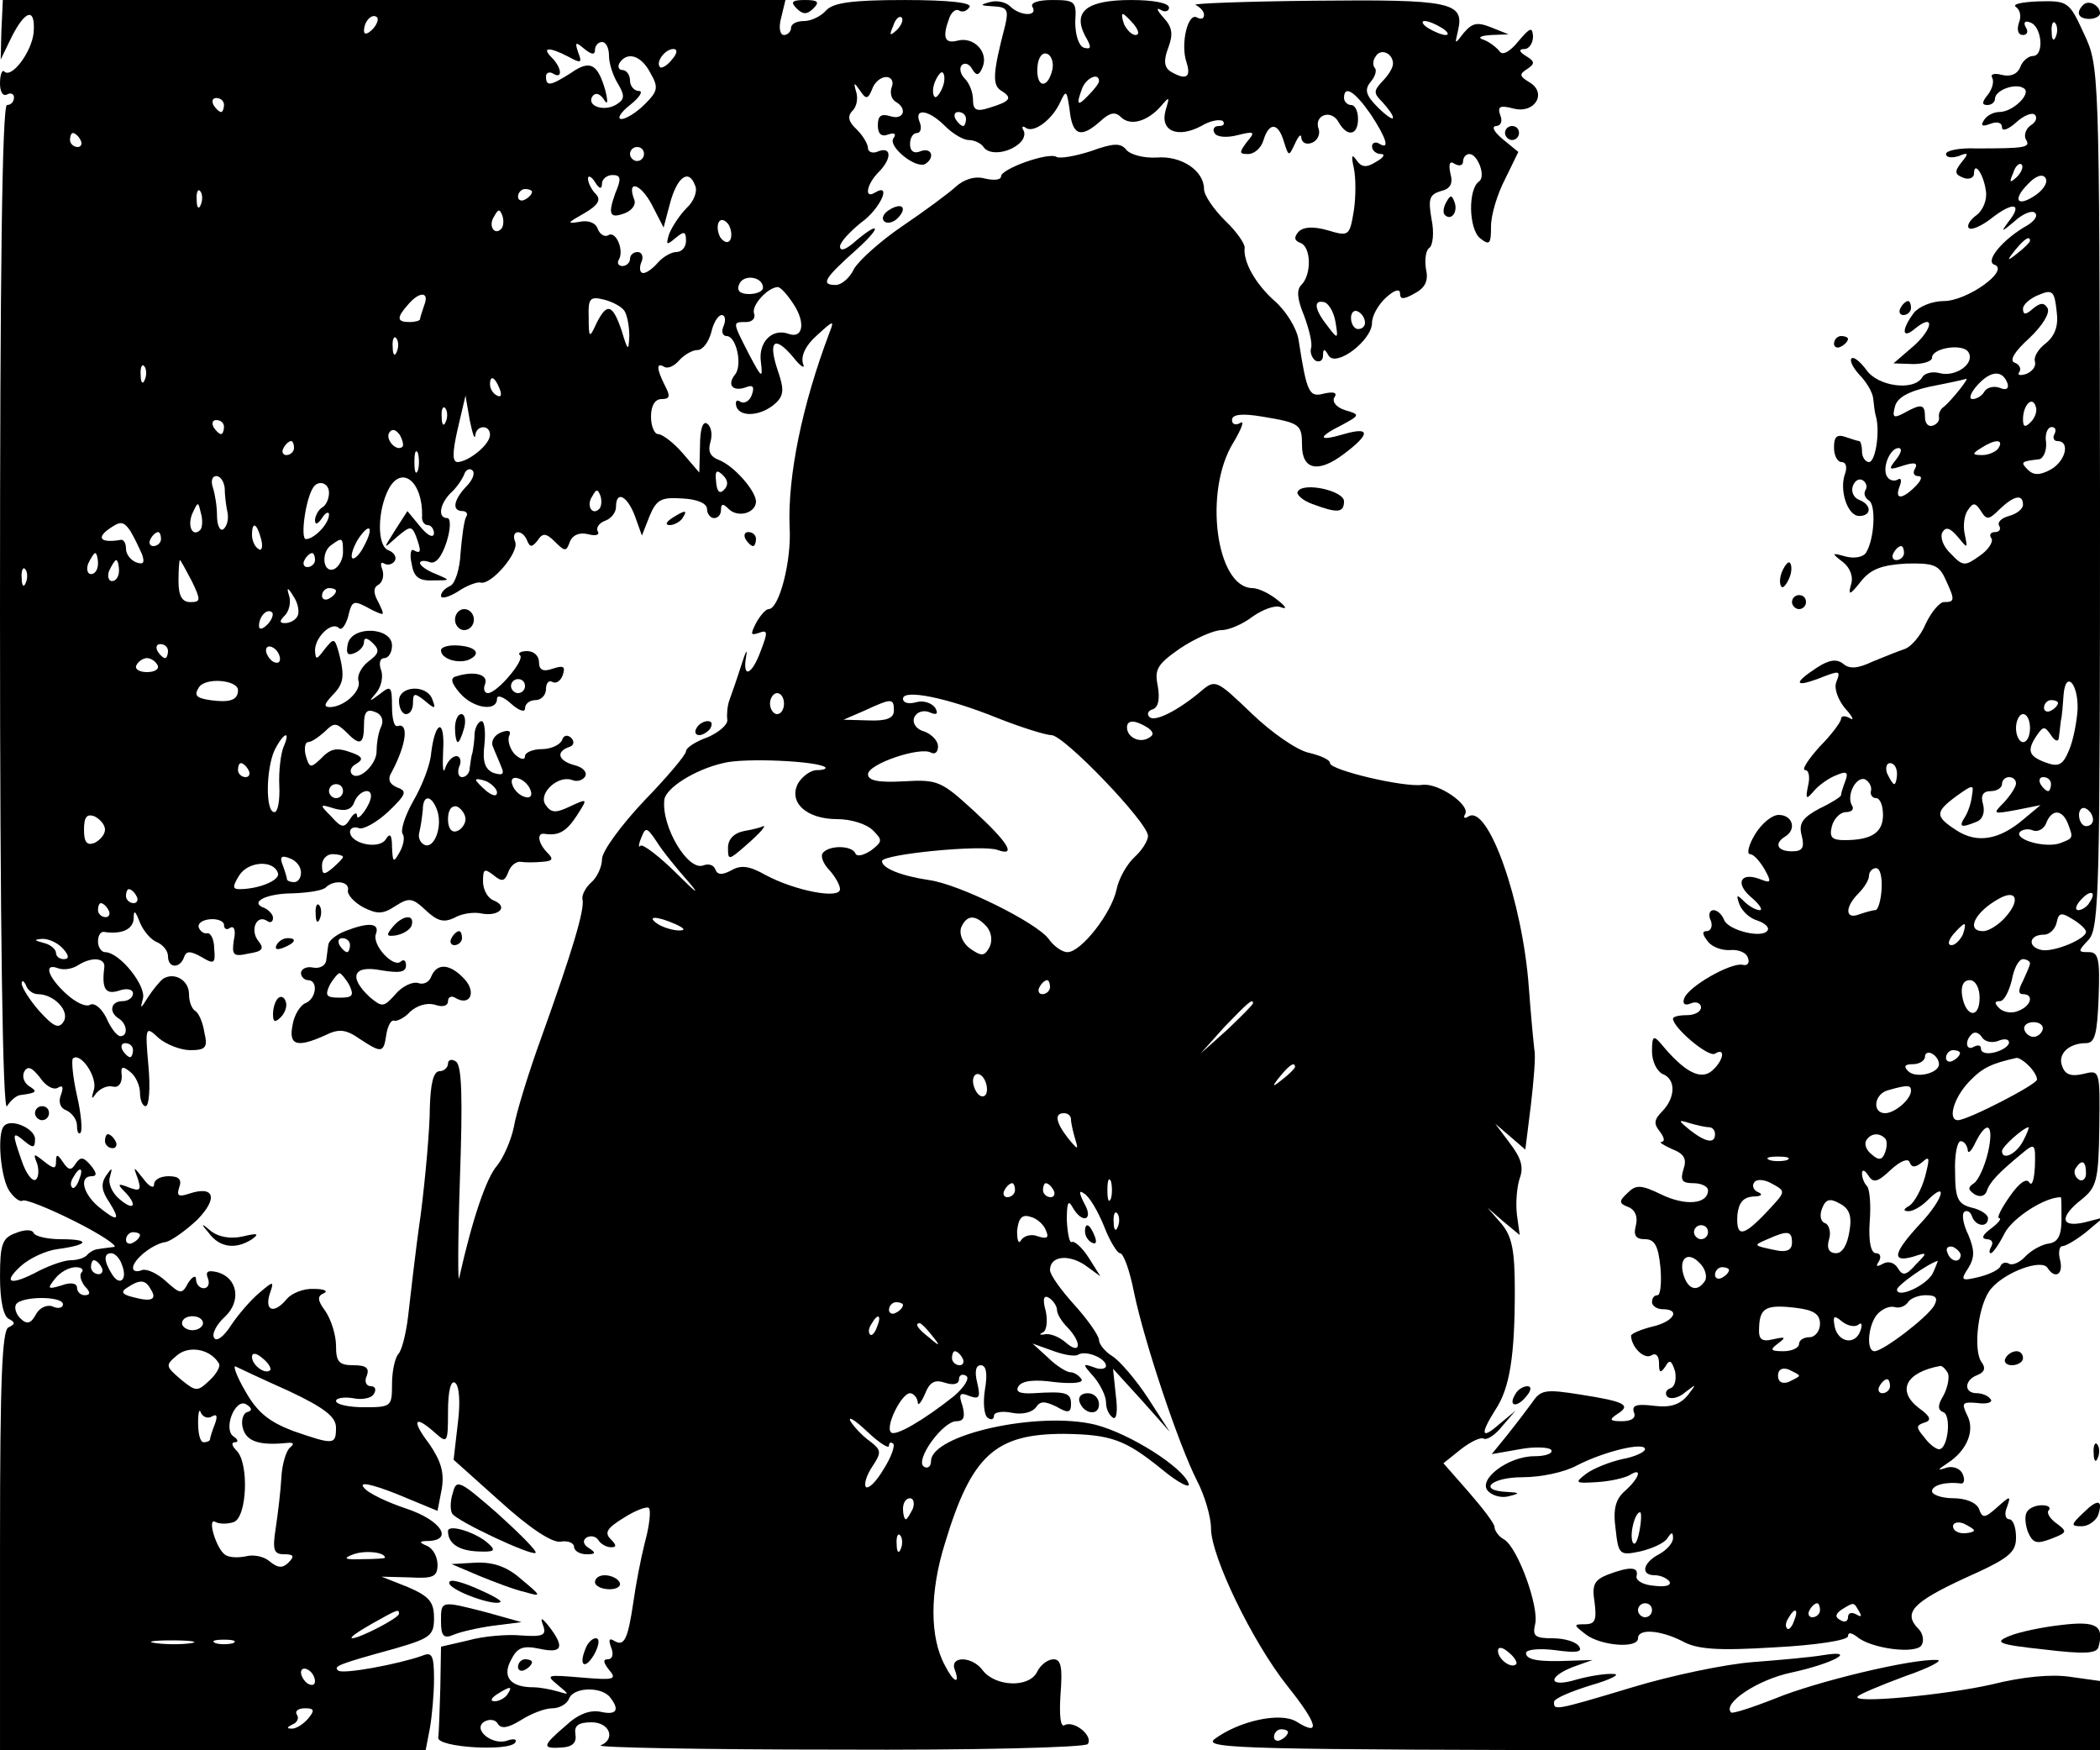 <?xml version="1.0" standalone="no"?>
<!DOCTYPE svg PUBLIC "-//W3C//DTD SVG 20010904//EN"
 "http://www.w3.org/TR/2001/REC-SVG-20010904/DTD/svg10.dtd">
<svg version="1.0" xmlns="http://www.w3.org/2000/svg"
 width="300pt" height="250pt" viewBox="0 0 300 250"
 preserveAspectRatio="xMidYMid meet">

<g transform="translate(0,250) scale(0.1,-0.1)"
fill="#000000" stroke="none">
<path d="M2 2457 l-1 -42 16 33 c20 39 34 41 31 5 -3 -28 -32 -66 -42 -55 -3
3 -6 -5 -6 -17 0 -12 4 -19 10 -16 5 3 10 1 10 -4 0 -6 -4 -11 -10 -11 -7 0
-10 -247 -10 -722 0 -460 4 -718 10 -708 5 8 14 16 20 16 23 3 24 5 11 13 -7
5 -10 14 -6 21 5 8 11 5 22 -9 8 -12 19 -18 25 -15 8 5 9 1 5 -10 -4 -10 -1
-19 8 -22 8 -4 15 -13 15 -22 0 -8 2 -13 5 -10 3 3 1 27 -5 53 -6 26 -8 50 -6
53 11 10 36 -27 30 -45 -4 -13 -3 -14 3 -5 6 7 16 12 24 10 8 -2 13 4 13 15
-2 14 1 15 12 6 8 -6 14 -20 14 -30 0 -11 4 -19 8 -19 5 0 7 26 4 58 -5 56 -4
57 15 39 11 -9 31 -17 45 -17 22 0 25 4 20 25 -2 14 -8 28 -13 31 -5 3 -9 13
-9 24 0 20 -21 32 -37 22 -5 -4 -15 -16 -22 -27 -10 -16 -11 -17 -7 -2 6 18
-33 67 -54 67 -5 0 -10 7 -10 15 0 8 3 14 8 14 25 -4 42 3 43 19 0 13 2 12 9
-6 5 -12 16 -25 25 -28 8 -4 15 -12 15 -20 0 -17 17 -18 23 -1 3 9 9 9 25 0
18 -11 20 -9 18 12 0 13 -5 23 -10 22 -5 -1 -10 3 -12 8 -2 6 5 11 16 12 11 1
20 -3 20 -8 0 -6 4 -8 9 -4 6 3 8 -5 5 -18 -3 -21 -1 -24 21 -19 20 3 23 7 14
18 -12 15 -3 38 12 29 5 -4 9 -2 9 4 0 5 -6 11 -12 14 -23 8 2 21 41 21 22 1
43 4 47 9 12 11 34 8 31 -5 -1 -6 9 -17 22 -24 20 -10 28 -10 46 2 19 12 24
12 43 -6 17 -16 26 -18 41 -11 10 6 28 9 40 6 24 -4 38 10 16 19 -8 3 -15 15
-15 27 0 18 2 19 15 9 12 -10 16 -9 21 4 3 9 11 16 18 15 6 -1 20 -1 30 0 16
1 17 4 8 13 -13 13 -16 29 -4 27 20 -3 31 3 46 26 16 25 16 25 -10 13 -21 -10
-27 -9 -35 3 -10 16 18 42 38 35 7 -3 15 -1 19 5 3 6 -3 13 -15 16 -23 6 -28
19 -8 26 7 2 8 8 3 13 -5 5 -11 4 -13 -3 -3 -7 -16 -13 -29 -13 -13 0 -24 -5
-24 -10 0 -6 -6 -5 -14 2 -7 7 -11 19 -9 26 4 8 0 10 -11 6 -10 -4 -15 -13
-12 -20 3 -8 9 -21 12 -29 5 -11 2 -13 -11 -9 -12 5 -16 16 -13 40 2 19 0 34
-4 34 -4 0 -9 -8 -10 -17 0 -10 -2 -22 -3 -28 -2 -5 -3 -16 -4 -22 0 -7 -5
-13 -11 -13 -5 0 -7 7 -4 15 4 8 1 15 -4 15 -6 0 -13 -8 -16 -17 -3 -10 -4 1
-3 24 3 47 -11 45 -17 -2 -1 -17 -13 -47 -25 -68 -12 -21 -19 -42 -16 -48 4
-5 1 -17 -4 -26 -9 -16 -10 -15 -11 7 0 18 -3 21 -9 11 -10 -15 -51 -6 -51 11
0 5 6 8 13 5 6 -2 25 8 42 24 25 24 27 29 13 34 -12 5 -15 12 -8 23 21 40 24
70 8 65 -5 -2 -8 11 -8 28 0 29 -2 30 -17 18 -16 -12 -17 -12 -5 2 7 9 10 24
6 33 -3 9 -1 16 5 16 6 0 11 8 11 18 0 26 -56 29 -63 3 -3 -14 -1 -18 9 -14 8
3 14 10 14 16 0 7 5 6 13 -2 10 -10 8 -15 -7 -26 -10 -8 -16 -20 -14 -27 5
-14 -19 -37 -40 -38 -10 0 -9 4 2 16 17 17 19 27 10 62 -6 21 -7 21 -20 5 -12
-16 -13 -16 -14 -2 0 19 24 42 34 32 4 -4 9 3 13 15 6 25 7 26 34 11 19 -9 19
-9 10 10 -8 14 -8 22 0 26 6 4 8 14 5 22 -3 8 -2 11 3 8 5 -3 12 -1 15 4 3 5
-1 12 -9 15 -17 6 -16 58 1 89 19 33 48 8 47 -40 -1 -7 3 -13 8 -13 5 0 9 -6
9 -12 -1 -7 -9 -3 -19 9 l-19 23 -18 -28 c-17 -27 -17 -27 3 -9 19 16 21 16
27 2 8 -22 8 -27 -3 -21 -4 3 -6 -6 -3 -19 3 -19 10 -25 31 -24 25 0 25 0 4 9
-13 5 -23 12 -23 16 0 3 6 4 14 1 8 -3 17 7 24 29 6 19 6 34 1 34 -14 0 -11
20 5 36 8 7 16 19 19 26 2 7 8 10 12 6 4 -4 0 -14 -9 -23 -18 -19 -21 -35 -5
-35 5 0 8 -4 5 -8 -3 -5 -6 -28 -8 -51 -1 -24 -8 -45 -15 -48 -7 -3 -13 -9
-13 -14 0 -5 11 -2 24 6 13 9 28 14 32 13 15 -5 56 43 50 58 -7 17 10 19 17 2
4 -10 7 -10 15 0 7 11 12 11 25 -2 14 -14 16 -14 21 0 4 10 14 14 26 11 11 -3
17 -1 14 4 -3 5 2 12 10 15 9 3 16 12 16 20 0 24 16 16 27 -13 l10 -28 11 28
c10 24 17 27 47 25 21 -1 35 -7 35 -15 0 -7 5 -13 10 -13 6 0 10 5 10 12 0 9
3 9 11 1 13 -13 39 -6 39 11 -1 16 -32 51 -53 59 -13 5 -16 13 -12 26 3 11 1
22 -5 26 -6 4 -10 -8 -10 -32 l-1 -38 -24 28 c-13 15 -29 27 -35 27 -5 0 -10
11 -10 25 0 16 6 25 15 25 12 0 13 4 5 19 -12 24 -13 34 -1 27 5 -3 14 1 21 9
7 8 19 15 26 15 8 0 16 11 20 25 3 14 10 25 15 25 5 0 6 -7 3 -15 -4 -8 -2
-15 4 -15 14 0 23 -42 12 -55 -12 -15 -3 -25 16 -18 10 4 12 0 8 -11 -3 -9
-11 -13 -16 -10 -6 4 -8 1 -6 -7 6 -16 37 -13 57 6 11 11 11 20 2 46 -14 42
-5 51 22 19 11 -14 18 -18 14 -9 -3 11 4 26 20 40 24 22 25 22 18 4 -39 -103
-60 -205 -57 -278 3 -48 -15 -117 -30 -117 -4 0 -12 -9 -18 -20 -8 -16 -8 -18
4 -14 13 5 13 1 3 -25 -13 -36 -27 -41 -21 -8 2 12 -1 6 -7 -13 -6 -19 -14
-42 -17 -50 -3 -8 -4 -21 -3 -28 1 -7 -12 -18 -28 -25 -17 -6 -31 -15 -31 -20
0 -5 -27 -37 -60 -71 -33 -35 -60 -72 -60 -83 0 -11 -7 -26 -15 -33 -8 -7 -14
-18 -13 -24 4 -14 -15 -76 -58 -196 -19 -52 -37 -111 -40 -130 -4 -19 -15 -44
-24 -55 -15 -17 -35 -75 -54 -160 -2 -11 -2 52 1 141 4 115 3 163 -6 168 -6 4
-11 2 -11 -3 0 -6 -6 -11 -12 -11 -9 0 -13 -18 -14 -53 0 -28 -6 -97 -13 -152
-8 -55 -15 -120 -18 -145 -3 -25 -9 -49 -14 -54 -5 -6 -9 -25 -9 -43 0 -32 -1
-33 -40 -33 -22 0 -40 4 -40 9 0 4 11 6 24 4 13 -3 27 0 30 6 4 6 2 11 -4 11
-7 0 -10 7 -6 15 4 11 -1 15 -19 15 -21 0 -25 5 -25 28 0 15 -7 37 -15 49 -12
16 -12 22 -2 26 6 3 0 6 -14 6 -15 1 -32 -6 -39 -14 -18 -22 -32 -18 -25 6 7
20 6 20 -15 2 -12 -10 -30 -31 -40 -46 -10 -16 -21 -24 -24 -18 -4 5 3 19 15
30 24 22 19 56 -11 64 -13 3 -17 1 -13 -9 3 -8 0 -14 -6 -14 -6 0 -11 6 -11
13 0 6 -5 4 -11 -5 -9 -17 -11 -17 -32 2 -12 11 -27 18 -34 16 -7 -3 -13 -2
-13 3 0 12 29 35 47 37 8 2 28 16 45 32 30 31 24 49 -12 37 -15 -5 -18 -3 -14
9 4 11 0 16 -15 16 -12 0 -21 -5 -21 -12 0 -6 -7 -3 -15 8 -15 19 -15 19 -8 0
5 -16 3 -18 -13 -12 -15 6 -17 5 -7 -5 20 -20 15 -30 -6 -12 -11 9 -17 23 -14
32 4 14 3 14 -6 1 -7 -11 -6 -21 5 -37 17 -27 12 -29 -16 -6 -22 19 -27 43 -9
43 8 0 7 5 -1 15 -11 13 -15 13 -22 3 -6 -10 -10 -10 -18 2 -8 12 -10 12 -10
1 0 -11 -3 -11 -17 0 -15 12 -16 12 -10 -3 3 -10 2 -20 -2 -23 -5 -3 -14 9
-20 27 -14 40 -14 43 4 28 12 -10 15 -10 15 3 0 15 -34 30 -44 19 -11 -10 -5
-77 8 -94 7 -10 15 -15 18 -13 3 3 36 -10 74 -29 38 -19 63 -36 57 -37 -7 -1
-17 -2 -22 -3 -5 0 -13 -4 -17 -9 -4 -4 -14 -7 -23 -7 -9 0 -29 -7 -45 -15
-41 -22 -53 -18 -27 6 13 12 37 23 54 25 44 6 47 14 4 14 -19 0 -37 4 -39 9
-2 5 -13 5 -25 0 -20 -7 -23 -16 -23 -63 0 -34 5 -57 13 -60 9 -5 9 -7 -1 -12
-9 -4 -12 -75 -12 -305 l0 -299 304 0 304 0 6 31 c3 17 6 49 6 71 0 34 -3 39
-17 33 -34 -12 -114 -27 -120 -21 -7 6 0 9 80 31 52 15 57 19 57 44 0 23 -7
31 -37 44 l-38 15 40 -1 c34 -2 40 1 40 18 0 11 -6 23 -15 27 -12 5 -12 7 3 7
35 2 16 30 -32 46 -27 9 -55 22 -61 30 -8 9 9 6 47 -9 l58 -24 6 31 c4 24 -1
40 -18 65 -26 34 -21 42 9 15 17 -15 18 -14 18 31 0 29 4 45 10 41 6 -4 8 -27
4 -58 l-6 -52 67 -60 c42 -38 74 -59 86 -57 10 2 19 -2 19 -7 0 -6 8 -11 18
-11 13 0 14 2 3 9 -8 5 -9 11 -3 15 6 3 13 2 17 -4 3 -5 11 -10 18 -10 8 0 8
3 -1 12 -9 9 -4 16 19 30 17 11 34 17 36 14 3 -3 1 -25 -6 -50 -6 -24 -13 -61
-16 -83 -8 -54 -13 -65 -27 -57 -8 5 -9 2 -5 -9 4 -10 2 -17 -5 -17 -7 0 -6
-5 2 -15 12 -14 7 -15 -40 -11 -48 4 -51 4 -34 -10 18 -15 18 -15 1 -10 -10 3
-26 6 -35 6 -33 0 -45 15 -32 39 9 18 17 21 41 16 32 -7 36 2 14 31 -11 14
-14 15 -9 2 5 -14 -1 -16 -31 -14 -20 2 -55 -1 -76 -7 l-39 -9 -1 -59 c-1 -33
-2 -65 -3 -71 -1 -14 101 -20 110 -7 3 5 -2 6 -11 3 -21 -8 -51 16 -33 27 7 4
16 3 19 -3 5 -8 15 -6 33 5 14 9 34 17 45 17 10 0 21 6 24 14 7 17 48 17 59 1
14 -18 8 -25 -14 -20 -15 3 -32 -3 -50 -20 -34 -29 -34 -33 -5 -31 15 1 21 7
19 19 -2 12 4 17 23 17 26 0 35 -24 13 -33 -7 -3 145 -6 339 -6 195 -1 354 3
357 8 8 12 -20 34 -33 27 -6 -4 -8 13 -6 44 3 38 1 50 -10 50 -8 0 -19 -8 -24
-19 -12 -22 -59 -20 -77 3 -15 21 -48 21 -40 1 8 -22 -2 -18 -14 6 -22 40 -22
105 0 175 38 126 72 156 170 156 67 -1 87 -8 139 -50 24 -20 42 -29 39 -21 -8
23 -83 71 -133 84 -81 20 -235 -14 -235 -52 0 -8 -5 -11 -10 -8 -14 9 27 65
46 65 11 0 13 6 9 22 -6 17 -4 20 10 14 14 -5 16 -2 11 19 -4 16 -2 25 5 25 8
0 10 -12 6 -35 -3 -19 -1 -37 4 -40 5 -4 9 -2 9 3 0 5 12 7 26 4 15 -3 29 1
34 8 6 9 12 9 29 1 17 -10 21 -9 21 4 0 16 -8 18 -54 15 -19 -1 -26 2 -21 10
5 8 23 10 51 6 27 -3 42 -1 39 4 -4 6 -11 10 -16 10 -5 0 -20 9 -32 21 l-22
20 28 -10 c16 -6 32 -9 37 -6 11 7 40 -5 40 -16 0 -4 -8 -6 -17 -2 -17 6 -17
5 0 -14 9 -11 17 -27 17 -36 0 -9 4 -18 10 -22 5 -3 7 9 4 32 l-4 38 41 -45
40 -45 -31 48 c-17 26 -40 53 -51 60 -10 6 -19 17 -19 23 0 6 -16 29 -35 50
-19 21 -35 43 -35 50 0 20 26 23 50 7 l22 -16 -17 27 c-9 14 -20 24 -24 22 -3
-2 -6 12 -7 31 0 25 2 30 8 19 14 -25 31 -19 17 5 -8 16 -8 20 0 14 7 -4 19
-24 28 -46 8 -21 19 -39 23 -39 5 0 14 -25 20 -56 15 -72 64 -218 90 -269 11
-21 20 -52 20 -68 0 -40 59 -162 109 -225 44 -55 48 -73 13 -51 -23 14 -82 1
-117 -25 -18 -14 50 -15 623 -16 l642 0 0 49 0 50 -43 6 c-27 4 -68 0 -112
-11 -66 -15 -202 -28 -191 -17 2 3 33 16 68 29 35 12 55 23 45 23 -36 2 -173
-31 -231 -55 -33 -13 -61 -22 -63 -20 -13 13 38 47 86 57 60 13 96 33 46 25
-17 -3 -62 -7 -101 -10 -39 -3 -116 -19 -172 -36 -113 -34 -112 -33 -112 -21
0 5 24 15 53 24 28 8 43 16 32 16 -11 1 -35 -3 -53 -8 -39 -12 -43 3 -5 18
l28 10 -30 -1 c-47 -2 -65 1 -65 11 0 5 19 7 42 4 29 -4 39 -3 34 5 -4 7 -21
12 -38 12 -25 0 -29 3 -25 20 6 24 -24 108 -44 121 -8 4 -14 13 -14 18 0 5
-17 27 -37 50 l-36 41 25 20 c14 11 29 18 33 15 4 -2 16 5 26 18 l19 22 -23
-19 c-26 -23 -28 -15 -6 20 21 31 28 78 28 171 0 57 -4 77 -19 95 l-20 23 23
-20 23 -19 -4 29 c-2 17 0 40 4 52 6 16 2 29 -14 50 l-21 28 21 -18 22 -19 8
64 c4 34 7 70 5 78 -1 8 -5 49 -8 90 -9 123 -58 261 -86 244 -6 -4 -8 -2 -5 3
8 13 -38 45 -61 42 -26 -4 -132 21 -132 31 0 5 -14 11 -31 15 -17 4 -53 29
-81 56 -50 48 -52 49 -72 32 -33 -28 -67 -45 -74 -37 -4 4 -2 9 5 11 8 3 10
15 7 33 -5 24 -1 31 32 54 21 14 48 26 59 26 11 0 31 9 44 19 14 10 32 17 40
14 10 -4 9 0 -4 10 -11 9 -27 17 -36 17 -52 1 -70 139 -27 208 12 20 16 32 10
28 -7 -4 -12 -2 -12 4 0 8 13 10 43 5 54 -9 57 -11 57 -41 0 -35 23 -40 59
-13 39 29 39 40 1 29 -37 -11 -39 -5 -3 13 26 14 26 15 5 21 -13 4 -19 12 -16
18 5 7 0 9 -14 6 -22 -6 -25 0 -37 77 -3 17 -18 41 -34 55 -28 25 -45 56 -43
76 1 5 -11 23 -28 39 -16 16 -30 36 -30 45 0 26 -32 48 -68 45 -18 -1 -37 4
-43 11 -8 10 -18 10 -51 -2 -22 -7 -44 -11 -49 -8 -11 7 -79 -17 -79 -28 0 -5
-10 -6 -23 -3 -14 4 -30 -1 -42 -12 -11 -10 -45 -35 -76 -56 -31 -21 -62 -49
-69 -61 -6 -13 -18 -23 -26 -23 -22 0 -17 9 29 50 39 35 34 43 -5 9 -11 -9
-18 -11 -18 -4 0 6 14 21 30 34 27 19 45 58 20 43 -16 -10 -12 12 5 29 19 19
19 37 0 30 -8 -4 -15 -1 -15 4 0 6 -7 18 -16 27 -12 11 -14 19 -6 27 6 6 8 18
5 27 -4 14 -3 14 6 1 8 -12 11 -12 17 3 3 9 12 17 20 17 7 0 11 -6 8 -14 -3
-8 -1 -17 5 -21 18 -10 12 -27 -7 -21 -13 4 -18 1 -18 -13 0 -12 5 -17 15 -13
9 3 12 1 7 -6 -7 -12 33 -44 46 -36 14 9 9 24 -7 18 -9 -4 -15 0 -15 10 0 9 4
16 10 16 5 0 7 7 4 15 -9 21 12 19 36 -5 11 -11 26 -20 34 -20 8 0 18 -5 21
-10 8 -12 35 -9 51 5 7 6 9 14 6 19 -3 5 -1 7 4 3 12 -7 38 13 49 38 8 17 9
16 13 -12 4 -37 16 -41 44 -16 13 12 21 14 29 6 14 -14 39 -6 58 16 12 14 12
13 6 -7 -8 -29 17 -40 51 -22 13 8 27 10 31 7 3 -4 1 -7 -6 -7 -7 0 -9 -5 -6
-10 3 -6 18 -7 33 -3 24 6 26 5 13 -10 -11 -15 -11 -17 2 -17 9 0 19 9 22 20
8 26 21 25 29 -2 7 -22 7 -22 16 -3 5 11 9 15 9 8 1 -7 7 -10 15 -7 8 3 12 12
10 19 -8 20 17 30 28 11 12 -22 28 -20 28 4 0 11 -4 20 -10 20 -5 0 -10 5 -10
10 0 19 15 10 38 -23 23 -35 28 -52 12 -42 -5 3 -10 1 -10 -4 0 -6 6 -11 13
-11 6 0 4 -5 -7 -11 -14 -9 -21 -8 -28 2 -7 10 -8 7 -4 -11 3 -14 3 -41 0 -61
-6 -36 -7 -37 -37 -28 -21 6 -35 5 -42 -2 -7 -8 -6 -13 3 -16 15 -6 16 -45 1
-60 -7 -7 -6 -20 4 -44 7 -19 12 -39 10 -46 -2 -6 1 -14 6 -18 6 -3 11 0 11 7
0 10 2 11 8 0 11 -17 62 22 62 47 0 10 9 26 20 36 12 11 20 13 20 6 0 -9 5 -9
21 0 15 8 20 18 16 35 -2 14 0 27 5 30 5 4 7 22 3 41 -5 29 -3 35 13 40 14 3
18 11 14 25 -3 14 -1 19 6 14 7 -4 12 -2 12 3 0 6 4 11 9 11 12 0 24 -32 14
-39 -16 -11 -15 -67 1 -81 14 -11 16 -9 16 17 0 16 9 46 20 67 l19 39 -22 18
c-12 10 -17 18 -10 19 7 0 10 7 6 16 -4 12 0 14 19 9 31 -8 49 23 22 38 -13 8
-14 11 -3 18 12 8 12 11 -1 19 -10 6 -11 10 -2 10 6 0 12 8 12 18 -1 14 -4 13
-21 -7 -12 -15 -23 -21 -27 -14 -4 5 -14 13 -22 16 -10 3 -6 6 10 7 l25 1 -25
10 c-20 8 -27 6 -39 -8 -13 -17 -13 -17 -8 4 9 40 -11 44 -205 42 -100 -1
-177 -4 -170 -6 6 -3 12 -9 12 -14 0 -6 -4 -7 -10 -4 -13 8 -24 -38 -15 -64 7
-22 -1 -26 -23 -13 -9 6 -10 16 -3 34 7 19 6 29 -7 43 -9 10 -11 15 -4 11 6
-4 12 -2 12 3 0 7 -23 11 -54 11 -63 0 -84 -16 -66 -51 10 -17 9 -20 -2 -17
-7 3 -12 18 -12 37 2 29 0 31 -33 31 -20 0 -32 -4 -28 -10 8 -14 -18 -13 -32
1 -6 6 -19 9 -29 6 -15 -4 -14 -5 5 -6 20 -1 22 -5 17 -27 -18 -69 -19 -86 -5
-94 16 -10 12 -15 -18 -24 -18 -6 -23 -3 -23 11 0 11 -5 24 -12 31 -6 6 -8 15
-4 19 4 4 11 2 15 -6 6 -10 10 -9 15 4 8 21 -13 43 -36 37 -19 -5 -22 5 -12
32 3 9 10 14 14 11 5 -3 11 -1 15 5 4 6 -28 10 -93 10 -76 0 -102 -4 -112 -15
-7 -8 -21 -15 -31 -15 -11 0 -19 -4 -19 -10 0 -5 -5 -10 -10 -10 -6 0 -8 11
-4 25 l6 25 -559 0 -559 0 -2 -43z m530 1 c-7 -7 -12 -8 -12 -2 0 14 12 26 19
19 2 -3 -1 -11 -7 -17z m749 -1 c-10 -9 -11 -8 -5 6 3 10 9 15 12 12 3 -3 0
-11 -7 -18z m339 8 c7 -9 8 -15 2 -15 -5 0 -12 7 -16 15 -3 8 -4 15 -2 15 2 0
9 -7 16 -15z m440 -5 c8 -5 11 -10 5 -10 -5 0 -17 5 -25 10 -8 5 -10 10 -5 10
6 0 17 -5 25 -10z m-1210 -31 c0 6 5 11 10 11 6 0 10 -9 10 -20 0 -11 6 -29
13 -40 10 -17 9 -22 -2 -29 -17 -11 -43 -3 -35 11 4 6 10 5 16 -3 6 -10 7 -6
3 11 -11 39 -22 45 -49 26 -30 -19 -36 -20 -36 -5 0 5 5 7 10 4 14 -9 13 8 -2
23 -15 15 -3 15 24 1 18 -10 20 -9 14 6 -5 15 -4 16 9 5 10 -8 15 -9 15 -1z
m110 -14 c-7 -9 -15 -13 -17 -11 -7 7 7 26 19 26 6 0 6 -6 -2 -15z m543 -16
c-7 -27 -23 -24 -21 5 1 14 7 22 14 19 6 -2 10 -13 7 -24z m487 10 c0 -6 -7
-17 -15 -25 -13 -14 -13 -17 0 -30 8 -9 15 -18 15 -22 0 -4 -10 3 -22 15 -17
17 -19 25 -10 36 7 8 9 17 6 20 -3 3 -3 11 1 16 7 13 25 5 25 -10z m-1061 -13
c12 -21 11 -26 -8 -45 -12 -12 -27 -21 -33 -21 -7 0 -2 9 12 20 14 11 19 20
13 20 -7 0 -13 7 -13 15 0 8 -5 15 -11 15 -5 0 -7 5 -4 10 11 17 31 11 44 -14z
m417 -22 c-4 -9 -9 -15 -11 -12 -3 3 -3 13 1 22 4 9 9 15 11 12 3 -3 3 -13 -1
-22z m224 10 c0 -3 -7 -12 -15 -20 -16 -17 -18 -14 -9 10 6 15 24 23 24 10z
m-1250 -34 c0 -5 -2 -10 -4 -10 -3 0 -8 5 -11 10 -3 6 -1 10 4 10 6 0 11 -4
11 -10z m1060 -20 c0 -5 -2 -10 -4 -10 -3 0 -8 5 -11 10 -3 6 -1 10 4 10 6 0
11 -4 11 -10z m-1265 -30 c3 -5 1 -10 -4 -10 -6 0 -11 5 -11 10 0 6 2 10 4 10
3 0 8 -4 11 -10z m805 -20 c0 -5 -4 -10 -10 -10 -5 0 -10 5 -10 10 0 6 5 10
10 10 6 0 10 -4 10 -10z m-60 -42 c0 6 7 12 15 12 12 0 13 -5 4 -26 -11 -31
-8 -37 15 -28 9 4 15 12 12 19 -11 29 9 23 25 -7 l17 -33 9 34 c10 38 27 51
36 26 4 -8 -2 -23 -12 -32 -10 -10 -21 -27 -25 -37 -5 -16 -4 -17 9 -6 12 10
15 10 15 -4 0 -9 -6 -16 -14 -16 -7 0 -19 -7 -26 -15 -7 -8 -16 -15 -21 -15
-5 0 -6 7 -3 15 4 8 1 15 -5 15 -6 0 -11 -4 -11 -10 0 -5 -5 -10 -11 -10 -5 0
-8 4 -5 9 8 13 -4 42 -15 35 -5 -3 -12 1 -15 9 -3 9 -14 13 -27 10 -18 -3 -16
-1 7 12 21 12 25 20 17 28 -6 6 -11 16 -11 22 0 5 5 3 10 -5 6 -10 10 -11 10
-2z m-573 -30 c-3 -8 -6 -5 -6 6 -1 11 2 17 5 13 3 -3 4 -12 1 -19z m473 18
c0 -3 -4 -8 -10 -11 -5 -3 -10 -1 -10 4 0 6 5 11 10 11 6 0 10 -2 10 -4z m-44
-53 c-10 -10 -19 5 -10 18 6 11 8 11 12 0 2 -7 1 -15 -2 -18z m327 -16 c-3 -5
-9 -3 -14 4 -4 7 -5 17 -2 22 3 5 9 3 14 -4 4 -7 5 -17 2 -22z m47 -68 c0 -5
-9 -9 -20 -9 -13 0 -18 5 -14 14 6 15 34 11 34 -5z m44 -24 c17 -26 13 -49 -7
-42 -24 9 -44 -12 -40 -40 3 -25 1 -23 -17 11 -24 47 -24 46 -4 46 9 0 14 6
11 13 -3 11 19 36 34 37 4 0 14 -11 23 -25z m-528 -1 c-3 -9 -6 -18 -6 -20 0
-2 -7 -4 -15 -4 -18 0 -19 6 -2 25 16 19 31 19 23 -1z m286 -8 c4 -6 7 -22 7
-36 -1 -22 -2 -22 -11 8 -13 38 -21 40 -36 10 -10 -22 -11 -21 -11 9 -1 27 2
30 22 25 12 -3 25 -10 29 -16z m1016 -17 c4 -24 3 -24 -12 -4 -19 24 -20 38
-3 33 6 -3 13 -15 15 -29z m42 0 c0 -5 -4 -9 -10 -9 -5 0 -10 7 -10 16 0 8 5
12 10 9 6 -3 10 -10 10 -16z m-1383 -41 c-3 -8 -6 -5 -6 6 -1 11 2 17 5 13 3
-3 4 -12 1 -19z m-360 -40 c-3 -8 -6 -5 -6 6 -1 11 2 17 5 13 3 -3 4 -12 1
-19z m507 -14 c3 -8 2 -12 -4 -9 -6 3 -10 10 -10 16 0 14 7 11 14 -7z m-35
-66 c1 15 21 16 21 1 0 -14 -30 -38 -46 -39 -8 0 -8 13 0 48 l11 47 6 -35 c4
-19 7 -29 8 -22z m-42 20 c-3 -8 -6 -5 -6 6 -1 11 2 17 5 13 3 -3 4 -12 1 -19z
m-317 -8 c0 -5 -2 -10 -4 -10 -3 0 -8 5 -11 10 -3 6 -1 10 4 10 6 0 11 -4 11
-10z m255 -28 c-8 -8 -25 10 -19 20 4 6 9 5 15 -3 4 -7 6 -15 4 -17z m-155 -2
c0 -5 -5 -10 -11 -10 -5 0 -7 5 -4 10 3 6 8 10 11 10 2 0 4 -4 4 -10z m177
-32 c-3 -7 -5 -2 -5 12 0 14 2 19 5 13 2 -7 2 -19 0 -25z m437 -28 c-6 -6 -10
-2 -11 12 -2 16 1 18 10 9 7 -7 8 -14 1 -21z m-713 3 c0 -10 2 -26 4 -35 2
-10 -1 -20 -6 -24 -5 -3 -9 6 -9 20 0 13 -3 31 -6 40 -3 9 -1 16 5 16 6 0 11
-8 12 -17z m149 -7 c0 -8 -4 -18 -10 -21 -5 -3 -10 -12 -10 -18 0 -7 4 -6 10
3 5 8 10 10 10 5 0 -13 -21 -35 -33 -35 -8 0 -1 55 10 73 7 12 23 8 23 -7z
m386 -23 c-10 -10 -19 5 -10 18 6 11 8 11 12 0 2 -7 1 -15 -2 -18z m-570 -30
c-11 -11 -19 6 -11 24 8 17 8 17 12 0 3 -10 2 -21 -1 -24z m-83 -35 c4 -12 2
-15 -9 -11 -7 3 -14 11 -14 19 0 8 -3 13 -7 13 -28 -5 -36 2 -18 15 17 12 21
12 31 -2 6 -10 13 -25 17 -34z m170 22 c3 -11 1 -18 -4 -14 -5 3 -9 12 -9 20
0 20 7 17 13 -6z m147 -10 c-6 -12 -14 -20 -17 -17 -2 3 1 14 8 26 17 26 24
19 9 -9z m-290 10 c0 -5 -5 -10 -11 -10 -5 0 -7 5 -4 10 3 6 8 10 11 10 2 0 4
-4 4 -10z m260 -19 c0 -10 -6 -21 -13 -24 -16 -6 -19 25 -3 35 15 11 16 10 16
-11z m-350 -16 c0 -8 -4 -15 -10 -15 -5 0 -7 7 -4 15 4 8 8 15 10 15 2 0 4 -7
4 -15z m310 5 c0 -5 -5 -10 -11 -10 -5 0 -7 5 -4 10 3 6 8 10 11 10 2 0 4 -4
4 -10z m-280 -15 c0 -8 -4 -15 -10 -15 -5 0 -7 7 -4 15 4 8 8 15 10 15 2 0 4
-7 4 -15z m104 -15 c13 -27 13 -30 -2 -30 -12 0 -17 9 -17 30 0 17 1 30 2 30
1 0 8 -13 17 -30z m-237 -2 c-3 -8 -6 -5 -6 6 -1 11 2 17 5 13 3 -3 4 -12 1
-19z m388 -48 c-3 -6 -11 -10 -18 -10 -8 0 -8 3 0 11 6 6 9 19 6 28 -4 13 -2
13 7 -2 6 -9 8 -22 5 -27z m55 36 c0 -3 -4 -8 -10 -11 -5 -3 -10 -1 -10 4 0 6
5 11 10 11 6 0 10 -2 10 -4z m-98 -48 c-7 -7 -12 -8 -12 -2 0 14 12 26 19 19
2 -3 -1 -11 -7 -17z m-142 -38 c0 -5 -2 -10 -4 -10 -3 0 -8 5 -11 10 -3 6 -1
10 4 10 6 0 11 -4 11 -10z m160 -11 c0 -6 -4 -7 -10 -4 -5 3 -10 11 -10 16 0
6 5 7 10 4 6 -3 10 -11 10 -16z m-175 -9 c3 -5 -3 -10 -15 -10 -12 0 -18 5
-15 10 3 6 10 10 15 10 5 0 12 -4 15 -10z m115 -36 c0 -14 -12 -18 -40 -14
-20 3 -23 7 -16 18 9 15 56 11 56 -4z m780 -19 c0 -8 -4 -15 -10 -15 -5 0 -10
7 -10 15 0 8 5 15 10 15 6 0 10 -7 10 -15z m306 -21 c33 -13 68 -24 76 -24 18
0 138 -125 138 -144 0 -7 -9 -21 -19 -30 -11 -10 -23 -31 -26 -47 -8 -35 -51
-89 -70 -89 -8 0 -20 9 -27 19 -17 23 -127 78 -171 84 -40 6 -67 17 -67 27 0
10 144 24 165 16 28 -10 15 11 -34 56 -46 42 -51 45 -100 42 -36 -2 -51 1 -51
10 0 15 75 40 90 31 6 -3 10 1 10 9 0 8 -9 17 -19 21 -12 3 -18 12 -15 20 3 8
13 11 21 8 11 -5 14 -3 9 6 -5 7 -17 11 -27 8 -11 -3 -19 -1 -19 5 0 14 62 2
136 -28z m-149 11 c0 -11 -11 -15 -36 -14 l-36 1 30 13 c39 18 42 18 42 0z
m-733 -24 c-4 -9 -6 -24 -6 -33 1 -19 -25 -44 -35 -34 -4 4 -2 11 6 15 10 6 9
10 -4 15 -24 9 -32 8 -48 -9 -13 -12 -15 -12 -20 5 -3 11 -1 20 3 20 5 0 15 7
24 15 13 13 16 13 30 0 20 -21 26 -19 26 10 0 18 4 23 16 18 9 -3 13 -12 8
-22z m1095 0 c9 -6 10 -11 2 -15 -13 -8 -31 1 -31 15 0 11 11 11 29 0z m-1234
-28 c-4 -10 -7 -35 -6 -55 1 -21 -2 -38 -7 -38 -13 0 -12 61 0 88 13 26 24 30
13 5z m774 -29 c2 -2 -3 -4 -12 -4 -9 0 -21 -9 -27 -19 -14 -27 12 -51 56 -51
20 0 42 -7 51 -16 14 -14 14 -16 -3 -29 -11 -7 -20 -9 -22 -4 -5 12 -39 12
-47 0 -3 -5 2 -16 10 -24 8 -9 15 -21 15 -27 0 -15 -65 -2 -106 20 -23 13 -35
15 -49 7 -13 -7 -20 -7 -23 1 -2 6 -9 9 -17 6 -22 -9 -60 55 -56 93 1 17 44
44 84 53 29 8 136 3 146 -6z m-824 -4 c3 -5 1 -10 -4 -10 -6 0 -11 5 -11 10 0
6 2 10 4 10 3 0 8 -4 11 -10z m355 -32 c0 -6 -6 -5 -15 2 -8 7 -15 14 -15 16
0 2 7 1 15 -2 8 -4 15 -11 15 -16z m48 3 c3 -8 -1 -12 -9 -9 -7 2 -15 10 -17
17 -3 8 1 12 9 9 7 -2 15 -10 17 -17z m-268 -1 c0 -5 -4 -10 -10 -10 -5 0 -10
5 -10 10 0 6 5 10 10 10 6 0 10 -4 10 -10z m40 -7 c0 -12 -20 -39 -20 -28 0 6
-5 3 -10 -5 -8 -13 -12 -13 -27 4 -17 17 -17 18 5 11 15 -4 24 -2 28 9 6 16
24 22 24 9z m94 -19 c9 -23 -3 -56 -17 -51 -7 3 -10 11 -8 18 2 8 4 22 5 32 0
22 12 22 20 1z m41 -14 c0 -7 -6 -15 -12 -17 -8 -3 -13 4 -13 17 0 13 5 20 13
18 6 -3 12 -11 12 -18z m-515 -15 c0 -7 -7 -15 -15 -19 -11 -4 -15 1 -15 19 0
18 4 23 15 19 8 -4 15 -12 15 -19z m834 -75 c17 -20 10 -15 -16 11 -26 26 -50
44 -53 41 -3 -4 -3 2 1 11 6 16 8 16 22 -5 8 -13 29 -39 46 -58z m-554 14 c0
-8 -4 -14 -10 -14 -5 0 -10 2 -10 4 0 2 -3 12 -6 20 -5 12 -2 15 10 10 9 -3
16 -12 16 -20z m60 22 c0 -2 -7 -9 -15 -16 -12 -10 -15 -10 -15 4 0 9 7 16 15
16 8 0 15 -2 15 -4z m-93 -23 c4 -10 -27 -23 -55 -23 -10 0 -10 4 0 20 13 20
49 22 55 3z m-202 -33 c3 -5 1 -10 -4 -10 -6 0 -11 5 -11 10 0 6 2 10 4 10 3
0 8 -4 11 -10z m-40 -20 c3 -5 1 -10 -4 -10 -6 0 -11 5 -11 10 0 6 2 10 4 10
3 0 8 -4 11 -10z m810 -20 c13 -6 15 -9 5 -9 -8 0 -22 4 -30 9 -18 12 -2 12
25 0z m445 -4 c7 -9 8 -21 3 -30 -7 -12 -11 -12 -27 -1 -11 8 -16 21 -13 30 8
19 21 19 37 1z m-1320 -31 c9 -10 9 -15 1 -15 -6 0 -11 4 -11 9 0 5 -8 12 -17
14 -15 4 -15 5 -2 6 9 0 22 -6 29 -14z m59 -27 c-4 -31 2 -39 21 -33 11 4 20
2 20 -4 0 -6 -7 -11 -15 -11 -17 0 -20 -16 -5 -25 12 -8 13 -25 2 -25 -5 0
-14 12 -20 26 -7 14 -17 22 -23 19 -6 -4 -21 3 -35 16 -26 24 -32 44 -11 36 8
-3 20 -1 28 4 20 13 40 11 38 -3z m-95 -38 c23 0 46 -24 37 -39 -7 -11 -14 -8
-35 15 -14 16 -25 34 -25 39 0 6 3 4 6 -2 2 -7 10 -13 17 -13z m1446 10 c0 -5
-5 -10 -11 -10 -5 0 -7 5 -4 10 3 6 8 10 11 10 2 0 4 -4 4 -10z m290 -23 c0
-2 -17 -19 -37 -38 l-38 -34 34 38 c33 34 41 42 41 34z m-1600 -67 c0 -5 -2
-10 -4 -10 -3 0 -8 5 -11 10 -3 6 -1 10 4 10 6 0 11 -4 11 -10z m1660 -24 c0
-2 -8 -10 -17 -17 -16 -13 -17 -12 -4 4 13 16 21 21 21 13z m-440 -32 c0 -8
-4 -12 -10 -9 -5 3 -10 13 -10 21 0 8 5 12 10 9 6 -3 10 -13 10 -21z m120 -43
c0 -5 3 -18 6 -28 5 -16 4 -16 -10 1 -18 23 -20 36 -6 36 6 0 10 -4 10 -9z
m-1417 -86 c-3 -9 -8 -14 -10 -11 -3 3 -2 9 2 15 9 16 15 13 8 -4z m1474 -27
c-3 -7 -5 -2 -5 12 0 14 2 19 5 13 2 -7 2 -19 0 -25z m-137 12 c0 -5 -5 -10
-11 -10 -5 0 -7 5 -4 10 3 6 8 10 11 10 2 0 4 -4 4 -10z m55 0 c3 -5 1 -10 -4
-10 -6 0 -11 5 -11 10 0 6 2 10 4 10 3 0 8 -4 11 -10z m-11 -57 c5 -11 2 -13
-11 -9 -9 4 -20 1 -24 -5 -4 -7 -6 -1 -6 13 2 18 7 24 19 20 9 -2 19 -11 22
-19z m103 5 c-3 -8 -6 -5 -6 6 -1 11 2 17 5 13 3 -3 4 -12 1 -19z m-1397 -12
c0 -3 -4 -8 -10 -11 -5 -3 -10 -1 -10 4 0 6 5 11 10 11 6 0 10 -2 10 -4z m-26
-42 c9 -22 -3 -32 -14 -14 -12 19 -12 30 -1 30 5 0 12 -7 15 -16z m-29 -4 c3
-5 1 -10 -4 -10 -6 0 -11 5 -11 10 0 6 2 10 4 10 3 0 8 -4 11 -10z m-28 -7
c-4 -3 -2 -12 4 -20 9 -9 8 -13 0 -13 -6 0 -11 5 -11 11 0 6 -9 8 -22 3 -20
-6 -21 -5 -9 10 7 9 20 16 29 16 8 0 12 -3 9 -7z m98 -24 c10 -15 2 -19 -24
-12 -17 4 -19 8 -9 14 18 12 26 11 33 -2z m-125 -22 c0 -5 -7 -7 -15 -3 -8 3
-19 -2 -24 -12 -7 -13 -13 -14 -22 -5 -6 6 -9 15 -6 20 8 12 67 12 67 0z
m1420 -8 c0 -6 7 -17 15 -25 21 -22 19 -40 -2 -22 -10 9 -24 14 -31 12 -7 -1
-8 0 -2 3 5 2 7 16 4 30 -5 18 -3 24 5 19 6 -4 11 -12 11 -17z m-220 7 c0 -3
-4 -8 -10 -11 -5 -3 -10 -1 -10 4 0 6 5 11 10 11 6 0 10 -2 10 -4z m-1000 -26
c0 -5 -7 -10 -15 -10 -8 0 -15 5 -15 10 0 6 7 10 15 10 8 0 15 -4 15 -10z
m963 -5 c-3 -9 -8 -14 -10 -11 -3 3 -2 9 2 15 9 16 15 13 8 -4z m78 -12 c13
-16 12 -17 -3 -4 -17 13 -22 21 -14 21 2 0 10 -8 17 -17z m-1018 -41 c2 -4 -4
-15 -14 -24 -17 -16 -19 -16 -41 2 -22 19 -22 20 -4 35 18 14 48 7 59 -13z
m73 -9 c-7 -7 -26 7 -26 19 0 6 6 6 15 -2 9 -7 13 -15 11 -17z m989 17 c3 -5
1 -10 -4 -10 -6 0 -11 5 -11 10 0 6 2 10 4 10 3 0 8 -4 11 -10z m-962 -47 c51
-24 67 -37 67 -52 0 -25 -3 -25 -61 -5 -34 13 -51 26 -68 56 -13 22 -19 39
-14 36 4 -2 38 -18 76 -35z m950 -7 c-44 -35 -84 -58 -90 -52 -9 8 15 56 27
56 5 0 10 -6 11 -12 0 -7 4 -3 10 10 7 18 14 22 29 17 12 -4 20 -2 20 5 0 6 5
8 10 5 6 -3 -2 -16 -17 -29z m-1010 -23 c-6 -2 -9 -13 -6 -23 5 -19 24 -25 63
-21 9 1 11 -1 5 -6 -6 -4 -12 -24 -13 -43 -1 -19 -5 -52 -8 -72 -5 -32 -3 -38
12 -38 14 0 15 -3 6 -12 -8 -8 -15 -8 -27 2 -8 7 -23 10 -34 7 -10 -2 -23 -2
-29 2 -13 8 -27 55 -14 47 6 -3 17 -3 26 0 19 7 22 84 4 102 -7 7 -8 12 -2 12
5 0 4 4 -2 8 -16 10 2 56 18 46 8 -5 9 -9 1 -11z m-50 -6 c7 4 8 0 4 -11 -4
-10 -7 -20 -7 -22 0 -2 -4 -4 -9 -4 -5 0 -8 12 -8 28 0 15 2 21 4 14 3 -6 10
-9 16 -5z m967 -42 c0 4 2 6 6 3 3 -3 -3 -20 -14 -37 -10 -17 -21 -28 -25 -25
-3 4 1 17 9 29 14 21 13 24 -4 37 -10 7 -22 20 -27 28 -4 8 6 2 23 -14 18 -17
32 -26 32 -21z m34 -90 c-4 -8 -8 -15 -10 -15 -2 0 -4 7 -4 15 0 8 4 15 10 15
5 0 7 -7 4 -15z m-17 -57 c-3 -8 -6 -5 -6 6 -1 11 2 17 5 13 3 -3 4 -12 1 -19z
m-737 -13 c0 -1 -15 -2 -32 -2 -26 -1 -29 1 -13 7 17 6 45 3 45 -5z m20 -80
c0 -6 -56 -35 -67 -35 -4 1 8 9 27 20 39 22 40 22 40 15z m-297 -42 c-13 -2
-35 -2 -50 0 -16 2 -5 4 22 4 28 0 40 -2 28 -4z m60 0 c-7 -2 -19 -2 -25 0 -7
3 -2 5 12 5 14 0 19 -2 13 -5z m1833 -30 c-7 -7 -26 7 -26 19 0 6 6 6 15 -2 9
-7 13 -15 11 -17z m-1716 -24 c0 -6 -4 -7 -10 -4 -5 3 -10 11 -10 16 0 6 5 7
10 4 6 -3 10 -11 10 -16z m275 -19 c-3 -5 -12 -10 -18 -10 -7 0 -6 4 3 10 19
12 23 12 15 0z m-285 -35 c-7 -8 -18 -15 -24 -14 -7 0 -6 2 2 6 6 2 10 9 6 14
-3 5 2 9 12 9 13 0 14 -3 4 -15z m1400 -19 c0 -3 -4 -8 -10 -11 -5 -3 -10 -1
-10 4 0 6 5 11 10 11 6 0 10 -2 10 -4z"/>
<path d="M1063 1313 c-15 -3 -23 -12 -23 -24 0 -18 1 -18 25 3 21 18 33 32 23
27 -2 -1 -13 -4 -25 -6z"/>
<path d="M1138 2488 c9 -9 15 -9 24 0 9 9 7 12 -12 12 -19 0 -21 -3 -12 -12z"/>
<path d="M2880 2490 c6 -4 8 -14 4 -23 -3 -10 -1 -17 6 -17 6 0 8 5 4 11 -4 7
-1 10 6 7 17 -5 21 -48 4 -48 -6 0 -15 -7 -18 -16 -4 -10 -14 -14 -26 -11 -11
3 -17 1 -14 -4 3 -6 0 -16 -6 -24 -9 -11 -9 -15 -1 -15 6 0 11 4 11 9 0 12 29
23 41 15 12 -7 -15 -34 -35 -34 -8 0 -18 -5 -22 -12 -5 -8 -2 -9 9 -5 10 4 17
2 17 -5 0 -6 9 -3 20 7 11 10 23 15 27 11 4 -4 1 -11 -6 -15 -7 -5 -10 -14 -7
-20 8 -12 -2 -13 -71 -13 -24 1 -43 -3 -43 -8 0 -5 8 -6 18 -3 14 6 15 4 4 -9
-10 -13 -10 -17 3 -22 8 -3 15 0 15 6 0 19 14 -1 17 -25 2 -12 -4 -27 -13 -34
-10 -7 -15 -16 -11 -19 3 -3 18 3 33 15 31 24 44 20 23 -6 -11 -15 -10 -15 9
1 12 11 25 16 29 12 5 -4 -1 -12 -11 -18 -34 -19 -61 -51 -47 -56 23 -8 -39
-52 -72 -52 -17 0 -36 -8 -43 -17 -18 -24 -17 -38 1 -23 29 24 27 1 -1 -24
l-29 -25 28 -1 c15 0 27 4 27 9 0 14 44 21 52 8 10 -16 -18 -36 -41 -30 -10 3
-22 0 -25 -6 -12 -20 -64 -13 -80 11 -9 12 -18 19 -21 16 -3 -3 2 -13 11 -23
10 -10 19 -25 20 -34 1 -9 2 -20 4 -26 6 -23 -1 -65 -10 -65 -5 0 -10 7 -10
15 0 8 -2 15 -4 15 -2 0 -11 3 -20 6 -12 4 -16 0 -16 -15 0 -12 5 -21 11 -21
6 0 8 -7 5 -16 -9 -23 3 -61 20 -61 18 0 18 16 0 23 -8 3 -12 12 -9 20 3 8 9
11 14 8 5 -3 7 -9 4 -14 -3 -5 -1 -11 5 -15 10 -6 8 -54 -4 -74 -4 -7 -17 -9
-29 -6 -21 6 -21 5 -4 -8 11 -9 15 -22 11 -33 -4 -15 -1 -14 14 5 14 18 30 24
65 26 39 1 47 -2 56 -22 14 -30 14 -33 -2 -33 -6 0 -18 -14 -26 -31 -7 -17
-21 -33 -30 -36 -9 -3 -29 -11 -46 -18 -21 -10 -33 -11 -42 -3 -9 7 -20 6 -38
-6 -32 -21 -32 -28 1 -16 33 13 34 13 27 -5 -3 -9 3 -25 13 -37 11 -12 13 -18
7 -14 -7 4 -13 4 -13 -1 0 -4 -14 -23 -31 -40 -16 -18 -26 -33 -20 -33 5 0 7
-10 4 -22 -4 -20 -3 -21 9 -7 7 8 21 18 32 22 14 6 17 4 12 -9 -3 -8 -6 -17
-6 -20 0 -2 -14 -11 -31 -19 -24 -13 -30 -21 -25 -39 4 -17 1 -22 -14 -22 -21
0 -26 11 -10 21 17 10 11 31 -9 31 -10 0 -25 -13 -34 -28 -9 -15 -12 -28 -7
-28 5 0 14 -10 21 -22 10 -18 9 -20 -6 -14 -28 11 -37 -5 -14 -25 12 -10 18
-19 13 -19 -6 0 -16 6 -23 13 -10 10 -11 9 -6 -5 4 -10 15 -20 26 -23 11 -4
17 -10 14 -14 -7 -12 -56 0 -62 15 -3 8 -10 14 -15 14 -6 0 -8 -7 -4 -15 3 -8
0 -15 -6 -15 -7 0 -6 -5 2 -15 6 -8 21 -13 32 -12 12 1 23 -4 25 -11 3 -8 -1
-12 -8 -10 -17 3 -77 -31 -83 -48 -3 -8 1 -11 10 -7 7 3 14 0 14 -6 0 -6 -9
-11 -20 -11 -11 0 -20 -2 -20 -5 0 -13 51 -56 60 -50 16 10 12 -11 -5 -25 -16
-13 -39 -1 -72 39 -11 13 -13 11 -13 -11 0 -14 7 -28 15 -32 19 -7 19 -33 0
-53 -12 -12 -13 -18 -4 -29 6 -8 8 -14 3 -15 -5 0 1 -4 14 -10 18 -7 22 -14
17 -29 -5 -16 -2 -20 14 -20 12 0 21 -5 21 -10 0 -20 -32 -23 -67 -6 -29 14
-36 14 -48 2 -13 -12 -12 -15 1 -20 10 -4 14 -14 11 -26 -4 -15 0 -20 13 -20
14 0 19 -10 22 -40 2 -22 0 -40 -4 -40 -5 0 -8 -4 -8 -10 0 -5 7 -10 15 -10
27 0 16 -18 -15 -25 -16 -4 -30 -10 -30 -13 1 -17 19 -34 29 -28 6 4 11 0 11
-11 0 -14 2 -15 9 -5 6 11 9 9 14 -7 2 -11 0 -22 -7 -24 -6 -2 -8 -8 -4 -12 4
-4 16 -2 25 6 17 13 17 13 4 -4 -11 -13 -24 -18 -48 -15 -25 3 -32 1 -29 -9 4
-8 -3 -13 -17 -13 -17 0 -19 2 -7 10 21 13 12 18 -52 28 -50 8 -57 7 -69 -11
-8 -11 -24 -32 -36 -47 l-22 -27 40 7 c21 4 42 3 45 -1 3 -5 -8 -9 -24 -9 -38
0 -82 -34 -66 -50 7 -7 20 -10 30 -7 16 4 15 5 -3 6 -43 2 -23 21 22 21 26 0
60 7 78 17 39 20 97 34 97 23 0 -4 -15 -11 -32 -14 -18 -4 -41 -13 -52 -21
-17 -13 -16 -14 15 -12 19 1 40 6 47 10 19 12 14 -4 -6 -22 -14 -12 -18 -26
-14 -55 4 -37 6 -38 35 -32 17 4 35 12 39 19 6 9 8 9 8 0 0 -7 -9 -17 -20 -23
-23 -12 -27 -30 -6 -30 8 0 17 -4 21 -9 3 -6 -7 -8 -22 -6 -16 1 -27 8 -25 14
3 13 -9 14 -41 2 -20 -8 -23 -15 -19 -40 3 -25 1 -31 -14 -31 -17 0 -16 -1 2
-15 22 -16 74 -20 74 -5 0 14 31 12 63 -4 21 -12 51 -14 132 -9 58 3 105 10
105 16 0 6 5 5 13 -1 20 -17 84 -25 92 -12 4 6 2 17 -4 23 -23 23 -9 38 64 72
65 29 75 37 75 59 0 14 -4 26 -10 26 -5 0 -7 8 -3 17 6 17 5 17 -14 0 -18 -16
-21 -16 -26 -2 -4 9 -19 15 -37 15 -16 0 -30 5 -30 10 0 9 21 14 42 11 4 0 5
6 2 13 -3 8 -13 12 -22 10 -15 -5 -15 -4 0 6 28 18 40 47 28 69 -8 17 -7 19
15 17 13 -2 22 1 19 5 -3 5 -12 9 -20 9 -19 0 -18 19 1 26 10 4 12 10 6 18
-13 17 -5 85 14 106 21 24 72 42 80 29 11 -17 23 -9 18 11 -3 11 -1 20 3 20 5
0 20 9 34 20 l25 21 -27 -7 c-35 -8 -36 8 -4 33 21 17 24 27 25 102 1 83 1 83
-23 77 -17 -4 -26 -1 -30 11 -7 17 9 33 34 33 13 0 16 14 18 65 2 55 0 65 -14
65 -16 0 -16 1 0 18 15 17 16 74 16 633 -1 613 -1 614 -23 661 -21 46 -23 47
-65 46 -24 -1 -38 -4 -32 -8z m57 -42 c-3 -8 -6 -5 -6 6 -1 11 2 17 5 13 3 -3
4 -12 1 -19z m-56 -201 c-10 -9 -11 -8 -5 6 3 10 9 15 12 12 3 -3 0 -11 -7
-18z m28 -25 c-27 -19 -35 -8 -12 15 11 12 21 15 25 9 4 -6 -2 -16 -13 -24z
m-9 -66 c0 -2 -8 -10 -17 -17 -16 -13 -17 -12 -4 4 13 16 21 21 21 13z m23
-146 c-11 -8 -18 -20 -16 -26 2 -7 -3 -14 -12 -18 -9 -3 -14 -2 -10 3 3 5 -1
11 -7 13 -8 3 0 16 21 35 19 18 30 36 26 43 -5 8 -10 8 -21 -1 -10 -9 -14 -9
-14 0 0 6 10 15 23 20 19 8 22 5 25 -23 3 -21 -2 -35 -15 -46z m-55 -58 c2 -7
-2 -10 -11 -6 -8 3 -18 1 -22 -5 -3 -6 -11 -11 -17 -11 -6 0 -3 9 7 20 19 21
36 22 43 2z m-69 -9 c-8 -10 -18 -21 -22 -24 -5 -3 -8 -10 -7 -15 1 -5 -3 -10
-9 -12 -6 -2 -11 3 -11 12 0 19 -5 20 -30 6 -15 -8 -17 -6 -13 9 3 13 19 22
51 29 26 5 49 10 51 11 2 0 -3 -7 -10 -16z m102 -46 c-8 -8 -11 -7 -11 4 0 20
13 34 18 19 3 -7 -1 -17 -7 -23z m34 -17 c-3 -5 -1 -10 4 -10 19 0 12 -29 -10
-41 -15 -8 -24 -8 -32 0 -11 11 -10 12 16 15 6 1 11 12 10 24 -2 12 2 22 8 22
5 0 7 -4 4 -10z m-80 -20 c-3 -5 -14 -10 -23 -10 -15 0 -15 2 -2 10 20 13 33
13 25 0z m-146 -16 c-12 -15 -11 -16 10 -9 16 5 21 4 17 -4 -4 -6 -2 -11 4
-11 7 0 5 -6 -4 -15 -19 -19 -30 -19 -22 1 3 8 2 12 -3 9 -5 -3 -12 -1 -15 4
-8 12 4 41 16 41 6 0 4 -7 -3 -16z m181 -65 c0 -6 -9 -13 -20 -16 -11 -3 -17
-9 -14 -14 3 -5 0 -9 -6 -9 -6 0 -9 -4 -5 -9 3 -5 -5 -17 -17 -25 -21 -15 -24
-15 -41 3 -11 10 -16 24 -12 31 5 8 11 6 22 -7 14 -17 14 -17 10 3 -3 12 -1
28 4 35 8 12 11 11 19 -1 8 -13 11 -13 27 3 20 19 33 22 33 6z m-170 -69 c0
-5 -5 -10 -11 -10 -5 0 -7 5 -4 10 3 6 8 10 11 10 2 0 4 -4 4 -10z m248 -223
c-1 -17 -6 -44 -12 -58 -9 -22 -15 -25 -34 -18 -24 9 -27 17 -12 39 9 13 11
13 20 0 5 -8 10 -10 11 -5 1 6 2 17 3 25 2 8 3 25 4 38 3 35 21 16 20 -21z
m-28 9 c0 -3 -4 -8 -10 -11 -5 -3 -10 -1 -10 4 0 6 5 11 10 11 6 0 10 -2 10
-4z m-40 -36 c0 -11 -4 -20 -10 -20 -5 0 -10 9 -10 20 0 11 5 20 10 20 6 0 10
-9 10 -20z m-190 -65 c0 -8 -2 -15 -4 -15 -2 0 -6 7 -10 15 -3 8 -1 15 4 15 6
0 10 -7 10 -15z m-37 -24 c-2 -6 2 -11 7 -11 6 0 10 -11 10 -24 0 -25 -16 -36
-55 -36 -18 0 -22 4 -18 20 3 11 12 20 20 20 8 0 12 4 9 9 -9 14 5 42 18 38 6
-3 10 -10 9 -16z m207 10 c0 -5 -8 -17 -17 -27 -17 -17 -16 -17 17 -11 l35 7
-24 -20 c-35 -30 -67 -35 -96 -16 -31 20 -31 26 0 49 24 17 25 17 22 0 -1 -10
-6 -24 -10 -30 -9 -14 -6 -16 16 -7 9 3 13 13 10 25 -4 13 0 19 11 19 9 0 16
5 16 10 0 6 5 10 10 10 6 0 10 -4 10 -9z m50 -1 c0 -5 -2 -10 -4 -10 -3 0 -8
5 -11 10 -3 6 -1 10 4 10 6 0 11 -4 11 -10z m60 -51 c0 -5 -4 -9 -10 -9 -5 0
-10 7 -10 16 0 8 5 12 10 9 6 -3 10 -10 10 -16z m-36 -5 c8 -21 8 -21 -10 -28
-20 -8 -65 4 -59 15 3 4 12 6 19 3 7 -3 16 2 19 10 8 21 23 20 31 0z m-266
-94 c-1 -16 -5 -30 -9 -30 -4 0 -14 -3 -23 -6 -20 -8 -21 10 -1 30 8 8 15 19
15 25 0 6 5 11 10 11 6 0 9 -13 8 -30z m176 -41 c-9 -10 -23 -19 -31 -19 -25
0 -12 27 22 46 26 15 32 -2 9 -27z m121 22 c-3 -6 -11 -11 -16 -11 -5 0 -4 6
3 14 14 16 24 13 13 -3z m-5 -42 c0 -10 -45 -29 -63 -26 -21 4 -19 22 3 22 8
0 16 8 18 17 3 15 7 15 23 5 10 -6 19 -14 19 -18z m-176 -4 c-4 -8 -11 -15
-16 -15 -6 0 -5 6 2 15 7 8 14 15 16 15 2 0 1 -7 -2 -15z m96 -41 c0 -3 -5
-14 -10 -25 -7 -13 -7 -19 0 -19 16 0 12 -17 -7 -24 -9 -4 -21 -2 -27 4 -7 7
-7 10 1 10 6 0 13 14 17 30 3 17 10 30 16 30 5 0 10 -3 10 -6z m-72 -49 c0
-31 -20 -28 -25 3 -2 14 2 22 11 22 8 0 14 -11 14 -25z m90 -46 c-2 -6 -8 -10
-13 -10 -5 0 -11 4 -13 10 -2 6 4 11 13 11 9 0 15 -5 13 -11z m-64 -16 c9 4
16 3 16 -2 0 -5 -9 -11 -20 -14 -11 -3 -20 -1 -20 5 0 5 -4 6 -10 3 -11 -7
-14 8 -3 18 4 4 10 2 14 -4 4 -7 14 -9 23 -6z m-84 -33 c0 -13 -33 -21 -44
-10 -7 7 -5 10 7 10 9 0 17 5 17 11 0 5 5 7 10 4 6 -3 10 -10 10 -15z m30 16
c0 -3 -4 -8 -10 -11 -5 -3 -10 -1 -10 4 0 6 5 11 10 11 6 0 10 -2 10 -4z m98
-18 c7 -7 12 -15 12 -20 0 -7 -99 -58 -113 -58 -15 0 -6 32 16 55 19 20 32 26
68 34 3 0 10 -4 17 -11z m-168 -36 c0 -12 -23 -32 -37 -32 -19 0 -16 28 5 33
28 8 32 7 32 -1z m-289 -52 c5 0 9 -4 9 -10 0 -14 -13 -12 -36 6 -17 14 -17
15 -1 10 10 -3 23 -6 28 -6z m399 -36 c-5 -21 -14 -40 -20 -44 -9 -6 -9 -9 1
-16 7 -4 14 -3 17 4 4 13 16 26 50 54 19 16 20 15 19 -18 -1 -19 -4 -29 -8
-23 -4 7 -15 -1 -28 -20 -12 -17 -19 -31 -15 -31 4 0 -1 -7 -12 -15 -12 -9
-14 -14 -6 -15 7 0 10 -4 7 -10 -3 -5 -4 -10 -1 -10 3 0 12 13 20 29 12 22 57
51 80 51 1 0 1 -14 1 -32 0 -22 -5 -32 -17 -34 -10 -1 -25 -9 -34 -18 -8 -9
-19 -14 -24 -11 -5 3 -10 1 -12 -3 -1 -5 -15 -12 -31 -16 -25 -6 -27 -5 -15
13 9 15 9 25 0 47 -7 14 -10 29 -6 33 4 3 9 0 11 -6 5 -15 23 -17 23 -3 0 5
-10 12 -23 15 -20 5 -24 13 -24 51 -1 24 3 44 8 44 5 0 9 -6 10 -12 0 -7 5 -3
11 10 17 34 27 26 18 -14z m50 16 c-10 -19 -30 -28 -30 -14 0 6 30 33 38 34 1
0 -2 -9 -8 -20z m-197 4 c3 -3 3 -12 0 -20 -4 -11 -9 -12 -19 -3 -8 6 -11 15
-8 20 6 10 18 12 27 3z m-140 -31 c-7 -2 -19 -2 -25 0 -7 3 -2 5 12 5 14 0 19
-2 13 -5z m193 -3 c11 10 11 6 4 -21 -5 -18 -15 -36 -22 -41 -9 -5 -10 -8 -1
-8 6 0 18 7 26 15 31 31 23 2 -9 -32 -39 -42 -43 -57 -11 -48 21 7 21 6 4 -11
-14 -16 -19 -17 -26 -5 -5 8 -14 10 -21 6 -9 -5 -11 -4 -6 3 4 7 2 12 -4 12
-7 0 -11 16 -9 45 2 24 0 47 -4 51 -4 4 -7 12 -7 18 0 6 4 5 9 -3 7 -11 13
-10 32 8 14 13 25 17 27 11 3 -8 8 -8 18 0z m234 -16 c0 -8 -5 -12 -10 -9 -6
4 -8 11 -5 16 9 14 15 11 15 -7z m-456 -55 c-34 -36 -44 -37 -42 -4 2 17 8 25
23 26 11 0 14 3 7 6 -6 2 -10 9 -6 14 3 5 14 5 26 -2 20 -11 19 -11 -8 -40z
m118 -28 c-3 -19 -10 -31 -19 -31 -10 0 -14 7 -10 20 3 10 0 21 -6 23 -6 2 -8
11 -4 21 5 13 11 15 25 7 14 -7 18 -18 14 -40z m-202 -1 c0 -5 -4 -10 -10 -10
-5 0 -10 5 -10 10 0 6 5 10 10 10 6 0 10 -4 10 -10z m120 -15 c0 -10 -7 -14
-22 -11 -34 7 -34 7 -13 16 29 13 35 12 35 -5z m241 -18 c-1 -12 -15 -9 -19 4
-3 6 1 10 8 8 6 -3 11 -8 11 -12z m-365 -36 c-10 -16 -23 -14 -30 5 -9 25 4
38 21 21 9 -8 12 -20 9 -26z m325 10 c-10 -18 -51 -36 -51 -23 0 6 44 37 58
41 1 1 -2 -7 -7 -18z m-291 5 c0 -3 -4 -8 -10 -11 -5 -3 -10 -1 -10 4 0 6 5
11 10 11 6 0 10 -2 10 -4z m293 -51 c-10 -17 -73 -65 -85 -65 -13 0 -9 40 5
54 7 7 17 11 24 9 6 -2 14 1 18 6 3 6 15 11 26 11 15 0 18 -4 12 -15z m-163
-26 c0 -10 -7 -19 -15 -19 -8 0 -15 -4 -15 -10 0 -5 -10 -10 -22 -10 -19 0
-20 2 -8 11 12 9 11 10 -7 6 -17 -4 -21 0 -20 17 1 28 10 33 52 28 26 -3 35
-9 35 -23z m55 -1 c4 4 6 0 3 -8 -7 -22 -32 -18 -37 5 -3 16 -1 17 11 7 8 -6
18 -8 23 -4z m-85 -73 c0 -2 -7 -5 -15 -9 -9 -3 -15 0 -15 9 0 9 6 12 15 9 8
-4 15 -7 15 -9z m213 3 c2 -7 -1 -21 -7 -32 -8 -13 -8 -20 0 -23 12 -4 7 -53
-6 -53 -4 0 -14 7 -21 17 -12 14 -12 17 0 21 11 3 9 9 -8 21 -32 25 -18 51 31
60 3 0 8 -5 11 -11z m-83 -18 c0 -5 -5 -10 -11 -10 -5 0 -7 5 -4 10 3 6 8 10
11 10 2 0 4 -4 4 -10z m-358 -207 c-3 -16 -7 -22 -10 -15 -4 13 4 42 11 42 2
0 2 -12 -1 -27z m478 1 c0 -2 -7 -4 -15 -4 -8 0 -15 4 -15 10 0 5 7 7 15 4 8
-4 15 -8 15 -10z m-460 -114 c0 -5 -4 -10 -10 -10 -5 0 -10 5 -10 10 0 6 5 10
10 10 6 0 10 -4 10 -10z m240 0 c0 -5 -5 -10 -11 -10 -5 0 -7 5 -4 10 3 6 8
10 11 10 2 0 4 -4 4 -10z m56 -2 c4 -7 3 -8 -4 -4 -7 4 -12 2 -12 -4 0 -6 -5
-8 -11 -4 -8 4 -7 9 2 15 18 11 17 11 25 -3z m-93 -13 c-3 -9 -8 -14 -10 -11
-3 3 -2 9 2 15 9 16 15 13 8 -4z"/>
<path d="M2976 2493 c-11 -11 -7 -20 9 -20 8 0 15 4 15 8 0 11 -16 20 -24 12z"/>
<path d="M2150 2310 c0 -5 5 -10 10 -10 6 0 10 5 10 10 0 6 -4 10 -10 10 -5 0
-10 -4 -10 -10z"/>
<path d="M2066 2211 c-4 -7 -5 -15 -2 -18 9 -9 19 4 14 18 -4 11 -6 11 -12 0z"/>
<path d="M1270 2200 c-8 -5 -11 -12 -7 -16 4 -4 13 -2 19 4 15 15 7 24 -12 12z"/>
<path d="M2715 2060 c-3 -5 -1 -10 4 -10 6 0 11 5 11 10 0 6 -2 10 -4 10 -3 0
-8 -4 -11 -10z"/>
<path d="M2620 2009 c0 -5 5 -7 10 -4 6 3 10 8 10 11 0 2 -4 4 -10 4 -5 0 -10
-5 -10 -11z"/>
<path d="M1854 1798 c-3 -4 7 -13 21 -18 35 -13 45 -13 45 4 0 15 -58 28 -66
14z"/>
<path d="M960 1760 c-9 -6 -10 -10 -3 -10 6 0 15 5 18 10 8 12 4 12 -15 0z"/>
<path d="M1065 1730 c3 -5 8 -10 11 -10 2 0 4 5 4 10 0 6 -5 10 -11 10 -5 0
-7 -4 -4 -10z"/>
<path d="M2546 1684 c-4 -9 -4 -19 -1 -22 2 -3 7 3 11 12 4 9 4 19 1 22 -2 3
-7 -3 -11 -12z"/>
<path d="M2560 1640 c0 -5 5 -10 10 -10 6 0 10 5 10 10 0 6 -4 10 -10 10 -5 0
-10 -4 -10 -10z"/>
<path d="M650 1615 c0 -8 6 -15 13 -15 8 0 14 7 14 15 0 8 -6 15 -14 15 -7 0
-13 -7 -13 -15z"/>
<path d="M630 1571 c0 -11 21 -19 38 -14 20 8 14 19 -13 21 -14 1 -25 -2 -25
-7z"/>
<path d="M743 1564 c7 -7 -33 -54 -46 -54 -5 0 -7 6 -4 13 5 14 -16 19 -41 11
-9 -2 -8 -9 5 -24 19 -22 53 -27 53 -8 0 6 9 3 20 -7 11 -10 20 -13 20 -7 0 7
7 12 15 12 8 0 15 7 15 16 0 8 4 13 9 10 5 -3 12 1 15 10 4 12 1 14 -14 9 -14
-5 -20 -2 -20 9 0 9 -7 16 -17 16 -9 0 -14 -3 -10 -6z m7 -44 c0 -5 -4 -10
-10 -10 -5 0 -10 5 -10 10 0 6 5 10 10 10 6 0 10 -4 10 -10z"/>
<path d="M570 1499 c0 -11 5 -19 10 -19 6 0 10 7 10 16 0 14 2 15 17 3 14 -12
16 -12 11 1 -7 23 -48 21 -48 -1z"/>
<path d="M650 1460 c0 -11 2 -20 4 -20 2 0 6 9 9 20 3 11 1 20 -4 20 -5 0 -9
-9 -9 -20z"/>
<path d="M995 1460 c-3 -5 -2 -10 4 -10 5 0 13 5 16 10 3 6 2 10 -4 10 -5 0
-13 -4 -16 -10z"/>
<path d="M451 1194 c0 -11 3 -14 6 -6 3 7 2 16 -1 19 -3 4 -6 -2 -5 -13z"/>
<path d="M561 1176 c-10 -12 -9 -14 5 -12 10 2 20 8 22 14 5 17 -13 15 -27 -2z"/>
<path d="M493 1170 c-13 -5 -24 -14 -24 -20 -1 -5 -2 -16 -3 -22 -1 -7 -9 -12
-19 -10 -9 2 -17 -2 -17 -8 0 -5 5 -10 10 -10 15 0 12 -27 -4 -33 -7 -3 -16
-17 -18 -31 -6 -29 6 -33 46 -15 20 10 30 9 50 -5 32 -21 34 -20 38 7 2 12 7
21 11 19 4 -1 15 4 23 13 10 9 24 13 35 10 11 -4 19 -2 19 5 0 6 5 8 10 5 21
-13 31 7 14 26 -21 23 -40 24 -48 4 -3 -8 -11 -12 -19 -9 -7 2 -22 -4 -32 -16
-17 -19 -19 -19 -37 -4 -31 29 -23 46 17 38 25 -4 35 -3 35 7 0 7 -3 9 -7 6
-10 -11 -42 23 -36 39 6 16 -11 17 -44 4z m7 -20 c0 -5 -2 -10 -4 -10 -3 0 -8
5 -11 10 -3 6 -1 10 4 10 6 0 11 -4 11 -10z m-1 -57 c7 -15 5 -18 -14 -18 -19
0 -21 3 -14 18 5 9 12 17 14 17 2 0 9 -8 14 -17z"/>
<path d="M645 1160 c-3 -5 -1 -10 4 -10 6 0 11 5 11 10 0 6 -2 10 -4 10 -3 0
-8 -4 -11 -10z"/>
<path d="M395 1150 c-3 -6 1 -7 9 -4 18 7 21 14 7 14 -6 0 -13 -4 -16 -10z"/>
<path d="M397 1074 c-4 -4 -7 -14 -7 -23 0 -11 3 -12 11 -4 6 6 10 16 7 23 -2
6 -7 8 -11 4z"/>
<path d="M50 910 c0 -5 5 -10 10 -10 6 0 10 5 10 10 0 6 -4 10 -10 10 -5 0
-10 -4 -10 -10z"/>
<path d="M150 870 c0 -5 5 -10 11 -10 5 0 7 5 4 10 -3 6 -8 10 -11 10 -2 0 -4
-4 -4 -10z"/>
<path d="M299 738 c15 -20 38 -23 61 -8 11 8 8 9 -13 4 -17 -4 -34 -1 -45 7
-15 13 -16 12 -3 -3z"/>
<path d="M1550 741 c0 -6 4 -13 10 -16 6 -3 7 1 4 9 -7 18 -14 21 -14 7z"/>
<path d="M2865 560 c-3 -5 1 -10 9 -10 9 0 16 5 16 10 0 6 -4 10 -9 10 -6 0
-13 -4 -16 -10z"/>
<path d="M2165 509 c-11 -17 1 -21 15 -4 8 9 8 15 2 15 -6 0 -14 -5 -17 -11z"/>
<path d="M1542 498 c6 -18 28 -21 28 -4 0 9 -7 16 -16 16 -9 0 -14 -5 -12 -12z"/>
<path d="M2991 424 c0 -11 3 -14 6 -6 3 7 2 16 -1 19 -3 4 -6 -2 -5 -13z"/>
<path d="M647 368 c-4 -12 -4 -25 -1 -30 7 -11 114 -61 119 -56 3 2 -22 27
-54 56 -54 47 -59 50 -64 30z"/>
<path d="M2976 339 c-18 -17 -18 -19 -2 -19 9 0 19 7 23 15 8 23 0 25 -21 4z"/>
<path d="M2896 341 c-4 -5 -3 -18 1 -29 7 -16 12 -18 33 -10 23 9 24 10 8 22
-10 7 -15 16 -11 19 3 4 -1 7 -10 7 -9 0 -18 -4 -21 -9z"/>
<path d="M640 313 c0 -18 16 -28 43 -29 23 -1 26 1 15 11 -17 16 -58 29 -58
18z"/>
<path d="M685 249 c22 -9 51 -20 65 -23 24 -7 24 -6 -5 18 -20 18 -40 25 -65
24 l-35 -2 40 -17z"/>
<path d="M642 238 c4 -11 66 -33 73 -26 2 2 -15 11 -36 20 -26 11 -39 13 -37
6z"/>
<path d="M850 240 c0 -5 9 -10 21 -10 11 0 17 5 14 10 -3 6 -13 10 -21 10 -8
0 -14 -4 -14 -10z"/>
<path d="M630 184 c0 -21 4 -25 18 -19 9 4 35 10 57 13 l40 5 -50 14 c-66 17
-65 17 -65 -13z"/>
<path d="M2945 179 c-27 -3 -61 -10 -75 -16 -22 -9 -15 -12 50 -19 58 -7 76
-6 78 4 8 30 -3 37 -53 31z"/>
<path d="M836 144 c-10 -25 1 -29 14 -5 6 12 7 21 1 21 -5 0 -12 -7 -15 -16z"/>
<path d="M740 119 c0 -5 5 -7 10 -4 6 3 10 8 10 11 0 2 -4 4 -10 4 -5 0 -10
-5 -10 -11z"/>
</g>
</svg>
